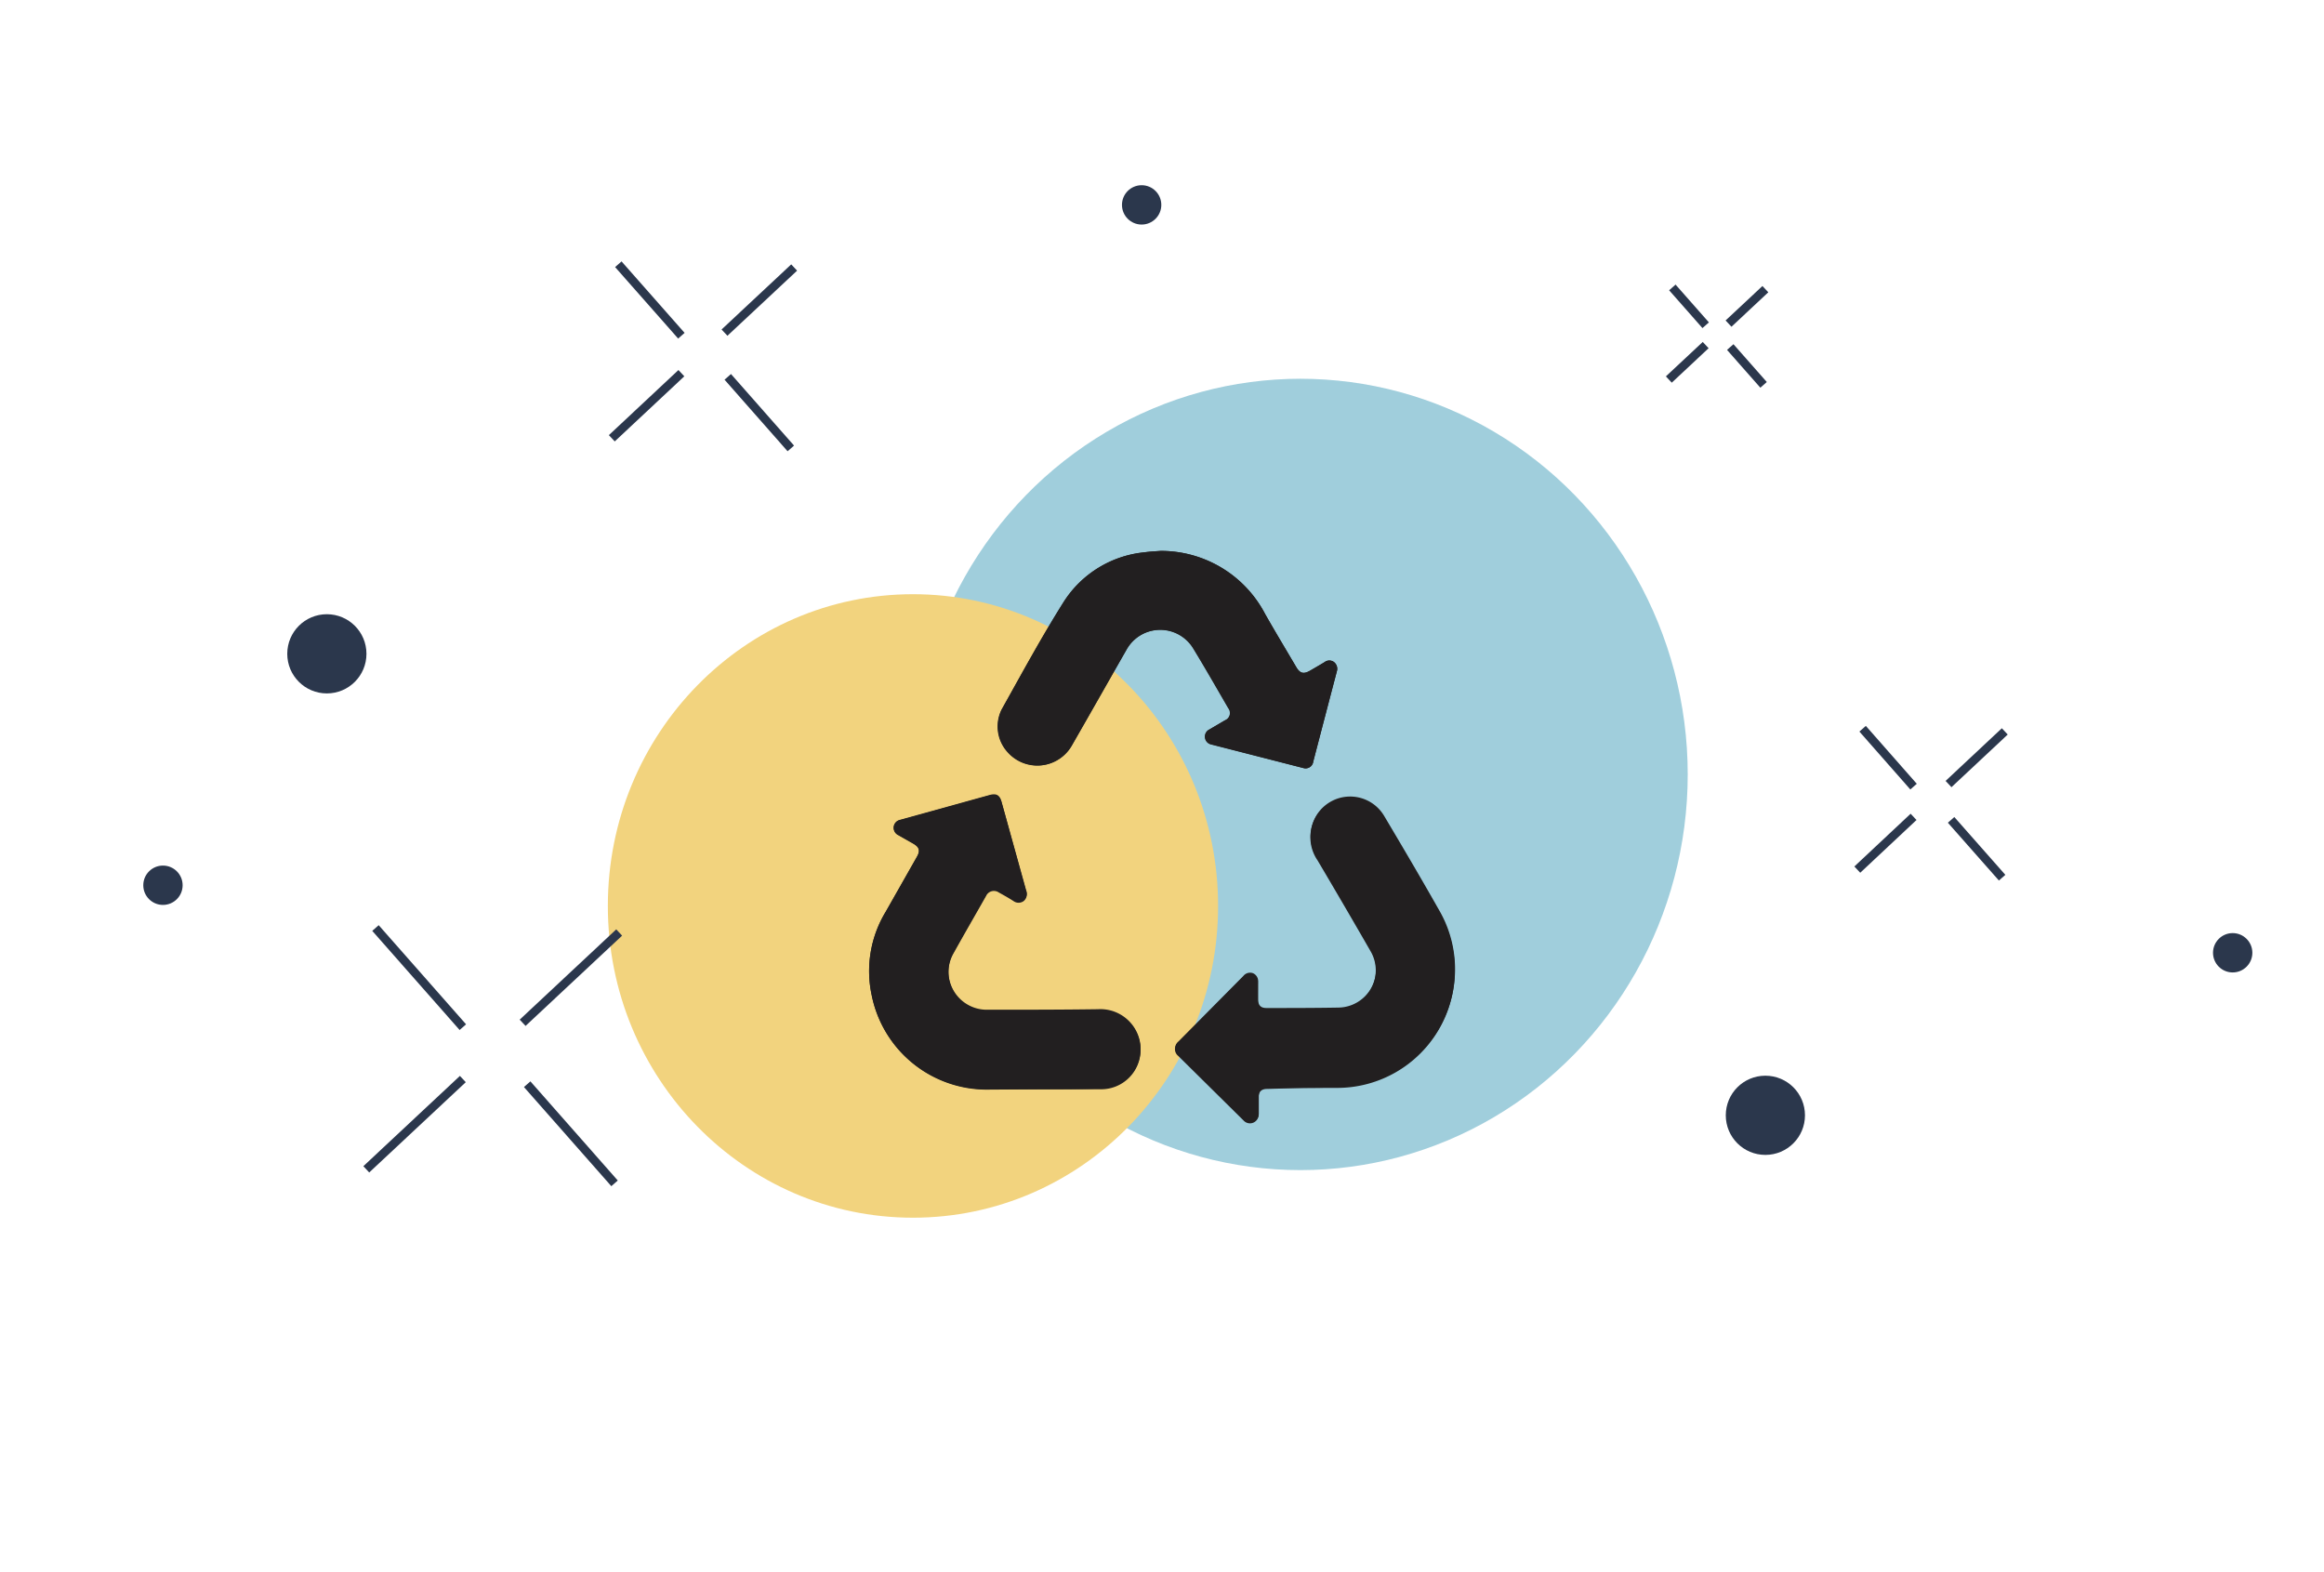 <svg id="Layer_1" data-name="Layer 1" xmlns="http://www.w3.org/2000/svg" viewBox="0 0 270.54 183.01"><defs><style>.cls-1{fill:#a0cedc;}.cls-2{fill:#f2d37e;}.cls-3{fill:none;stroke:#2b374c;stroke-miterlimit:10;}.cls-4{fill:#2b374c;}.cls-5{fill:#221f20;}</style></defs><title>recycleicon</title><ellipse class="cls-1" cx="151.38" cy="90.15" rx="45.09" ry="46.06"/><ellipse class="cls-2" cx="106.28" cy="105.46" rx="35.52" ry="36.29"/><line class="cls-3" x1="216.83" y1="84.83" x2="222.76" y2="91.57"/><line class="cls-3" x1="227.13" y1="95.44" x2="233.07" y2="102.17"/><line class="cls-3" x1="226.83" y1="91.27" x2="233.38" y2="85.14"/><line class="cls-3" x1="216.21" y1="101.23" x2="222.76" y2="95.09"/><line class="cls-3" x1="71.98" y1="30.76" x2="79.32" y2="39.08"/><line class="cls-3" x1="84.72" y1="43.87" x2="92.06" y2="52.2"/><line class="cls-3" x1="84.34" y1="38.72" x2="92.45" y2="31.14"/><line class="cls-3" x1="71.22" y1="51.02" x2="79.32" y2="43.44"/><line class="cls-3" x1="43.71" y1="108.03" x2="53.88" y2="119.57"/><line class="cls-3" x1="61.37" y1="126.21" x2="71.54" y2="137.75"/><line class="cls-3" x1="60.84" y1="119.06" x2="72.08" y2="108.55"/><line class="cls-3" x1="42.64" y1="136.12" x2="53.88" y2="125.61"/><line class="cls-3" x1="194.68" y1="33.46" x2="198.56" y2="37.86"/><line class="cls-3" x1="201.42" y1="40.4" x2="205.3" y2="44.8"/><line class="cls-3" x1="201.22" y1="37.67" x2="205.51" y2="33.66"/><line class="cls-3" x1="194.27" y1="44.18" x2="198.56" y2="40.17"/><circle class="cls-4" cx="38.05" cy="76.11" r="4.61"/><circle class="cls-4" cx="205.51" cy="129.83" r="4.61"/><circle class="cls-4" cx="132.9" cy="23.85" r="2.29"/><circle class="cls-4" cx="18.97" cy="103.05" r="2.29"/><circle class="cls-4" cx="259.91" cy="110.91" r="2.29"/><path class="cls-5" d="M121.38,126.8c2.26,0,4.53,0,6.79,0a4.58,4.58,0,0,0,4.08-6.71,4.69,4.69,0,0,0-4.43-2.5c-4.29,0-8.58.06-12.86.06a4.46,4.46,0,0,1-3.95-6.69c1.24-2.23,2.52-4.44,3.78-6.66a1,1,0,0,1,1.48-.41c.58.32,1.15.64,1.71,1a1,1,0,0,0,1.19,0,1,1,0,0,0,.28-1.16L116.6,93.41c-.21-.78-.62-1-1.38-.83l-10.44,2.89a.93.93,0,0,0-.24,1.74l1.76,1c.73.42.85.84.43,1.57l-3.64,6.41a13.28,13.28,0,0,0-1.62,9.65,13.66,13.66,0,0,0,13.7,11Zm30.49-.16c1.3,0,2.59,0,3.89,0a13.69,13.69,0,0,0,11.91-20.27c-2.14-3.79-4.35-7.54-6.58-11.29a4.6,4.6,0,0,0-8.28.82,4.75,4.75,0,0,0,.57,4.26q3.12,5.27,6.17,10.57a4.44,4.44,0,0,1-3.74,6.68c-2.81.07-5.62.05-8.43.05-.63,0-.94-.33-.95-1s0-1.38,0-2.06a1,1,0,0,0-.62-1,1,1,0,0,0-1.1.33l-7.55,7.62a1,1,0,0,0,0,1.57l7.63,7.54a1,1,0,0,0,1.72-.7c0-.68,0-1.35,0-2s.31-1,1-1ZM135.11,64.13c-.64.05-1.23.07-1.82.15a12.59,12.59,0,0,0-9.45,5.79c-2.56,4.07-4.86,8.31-7.21,12.51a4.44,4.44,0,0,0,.73,5,4.61,4.61,0,0,0,7.47-.88c2.12-3.69,4.22-7.4,6.33-11.09a4.5,4.5,0,0,1,7.75-.18c1.41,2.3,2.75,4.65,4.11,7a.91.91,0,0,1-.38,1.4l-1.82,1.07a.91.91,0,0,0-.52.93.92.92,0,0,0,.74.82l10.68,2.75a.9.9,0,0,0,1.16-.76q1.37-5.23,2.74-10.48a1,1,0,0,0-.32-1.09.9.9,0,0,0-1.1,0c-.56.34-1.13.67-1.7,1-.74.42-1.16.32-1.59-.4-1.21-2.06-2.45-4.11-3.63-6.19A13.67,13.67,0,0,0,135.11,64.13Z"/><path class="cls-5" d="M121.38,126.8l-6.21,0a13.66,13.66,0,0,1-13.7-11,13.28,13.28,0,0,1,1.62-9.65l3.64-6.41c.42-.73.3-1.15-.43-1.57l-1.76-1a.93.93,0,0,1,.24-1.74l10.44-2.89c.76-.21,1.17,0,1.38.83l2.85,10.25a1,1,0,0,1-.28,1.16,1,1,0,0,1-1.19,0c-.56-.33-1.13-.65-1.71-1a1,1,0,0,0-1.48.41c-1.26,2.22-2.54,4.43-3.78,6.66a4.46,4.46,0,0,0,3.95,6.69c4.28,0,8.57,0,12.86-.06a4.69,4.69,0,0,1,4.43,2.5,4.58,4.58,0,0,1-4.08,6.71C125.91,126.8,123.64,126.79,121.38,126.8Z"/><path class="cls-5" d="M151.87,126.64l-4.33,0c-.74,0-1,.32-1,1s0,1.34,0,2a1,1,0,0,1-1.72.7l-7.63-7.54a1,1,0,0,1,0-1.57l7.55-7.62a1,1,0,0,1,1.1-.33,1,1,0,0,1,.62,1c0,.68,0,1.37,0,2.06s.32,1,.95,1c2.81,0,5.62,0,8.43-.05a4.44,4.44,0,0,0,3.74-6.68q-3-5.31-6.17-10.57a4.75,4.75,0,0,1-.57-4.26,4.6,4.6,0,0,1,8.28-.82c2.23,3.75,4.44,7.5,6.58,11.29a13.69,13.69,0,0,1-11.91,20.27C154.46,126.64,153.17,126.63,151.87,126.64Z"/><path class="cls-5" d="M135.11,64.13a13.67,13.67,0,0,1,12.17,7.36c1.18,2.08,2.42,4.13,3.63,6.19.43.72.85.82,1.59.4.57-.33,1.14-.66,1.7-1a.9.9,0,0,1,1.1,0,1,1,0,0,1,.32,1.09q-1.38,5.23-2.74,10.48a.9.9,0,0,1-1.16.76L141,86.67a.92.92,0,0,1-.74-.82.91.91,0,0,1,.52-.93l1.82-1.07a.91.91,0,0,0,.38-1.4c-1.36-2.34-2.7-4.69-4.11-7a4.5,4.5,0,0,0-7.75.18c-2.11,3.69-4.21,7.4-6.33,11.09a4.61,4.61,0,0,1-7.47.88,4.44,4.44,0,0,1-.73-5c2.35-4.2,4.65-8.44,7.21-12.51a12.59,12.59,0,0,1,9.45-5.79C133.88,64.2,134.47,64.18,135.11,64.13Z"/></svg>